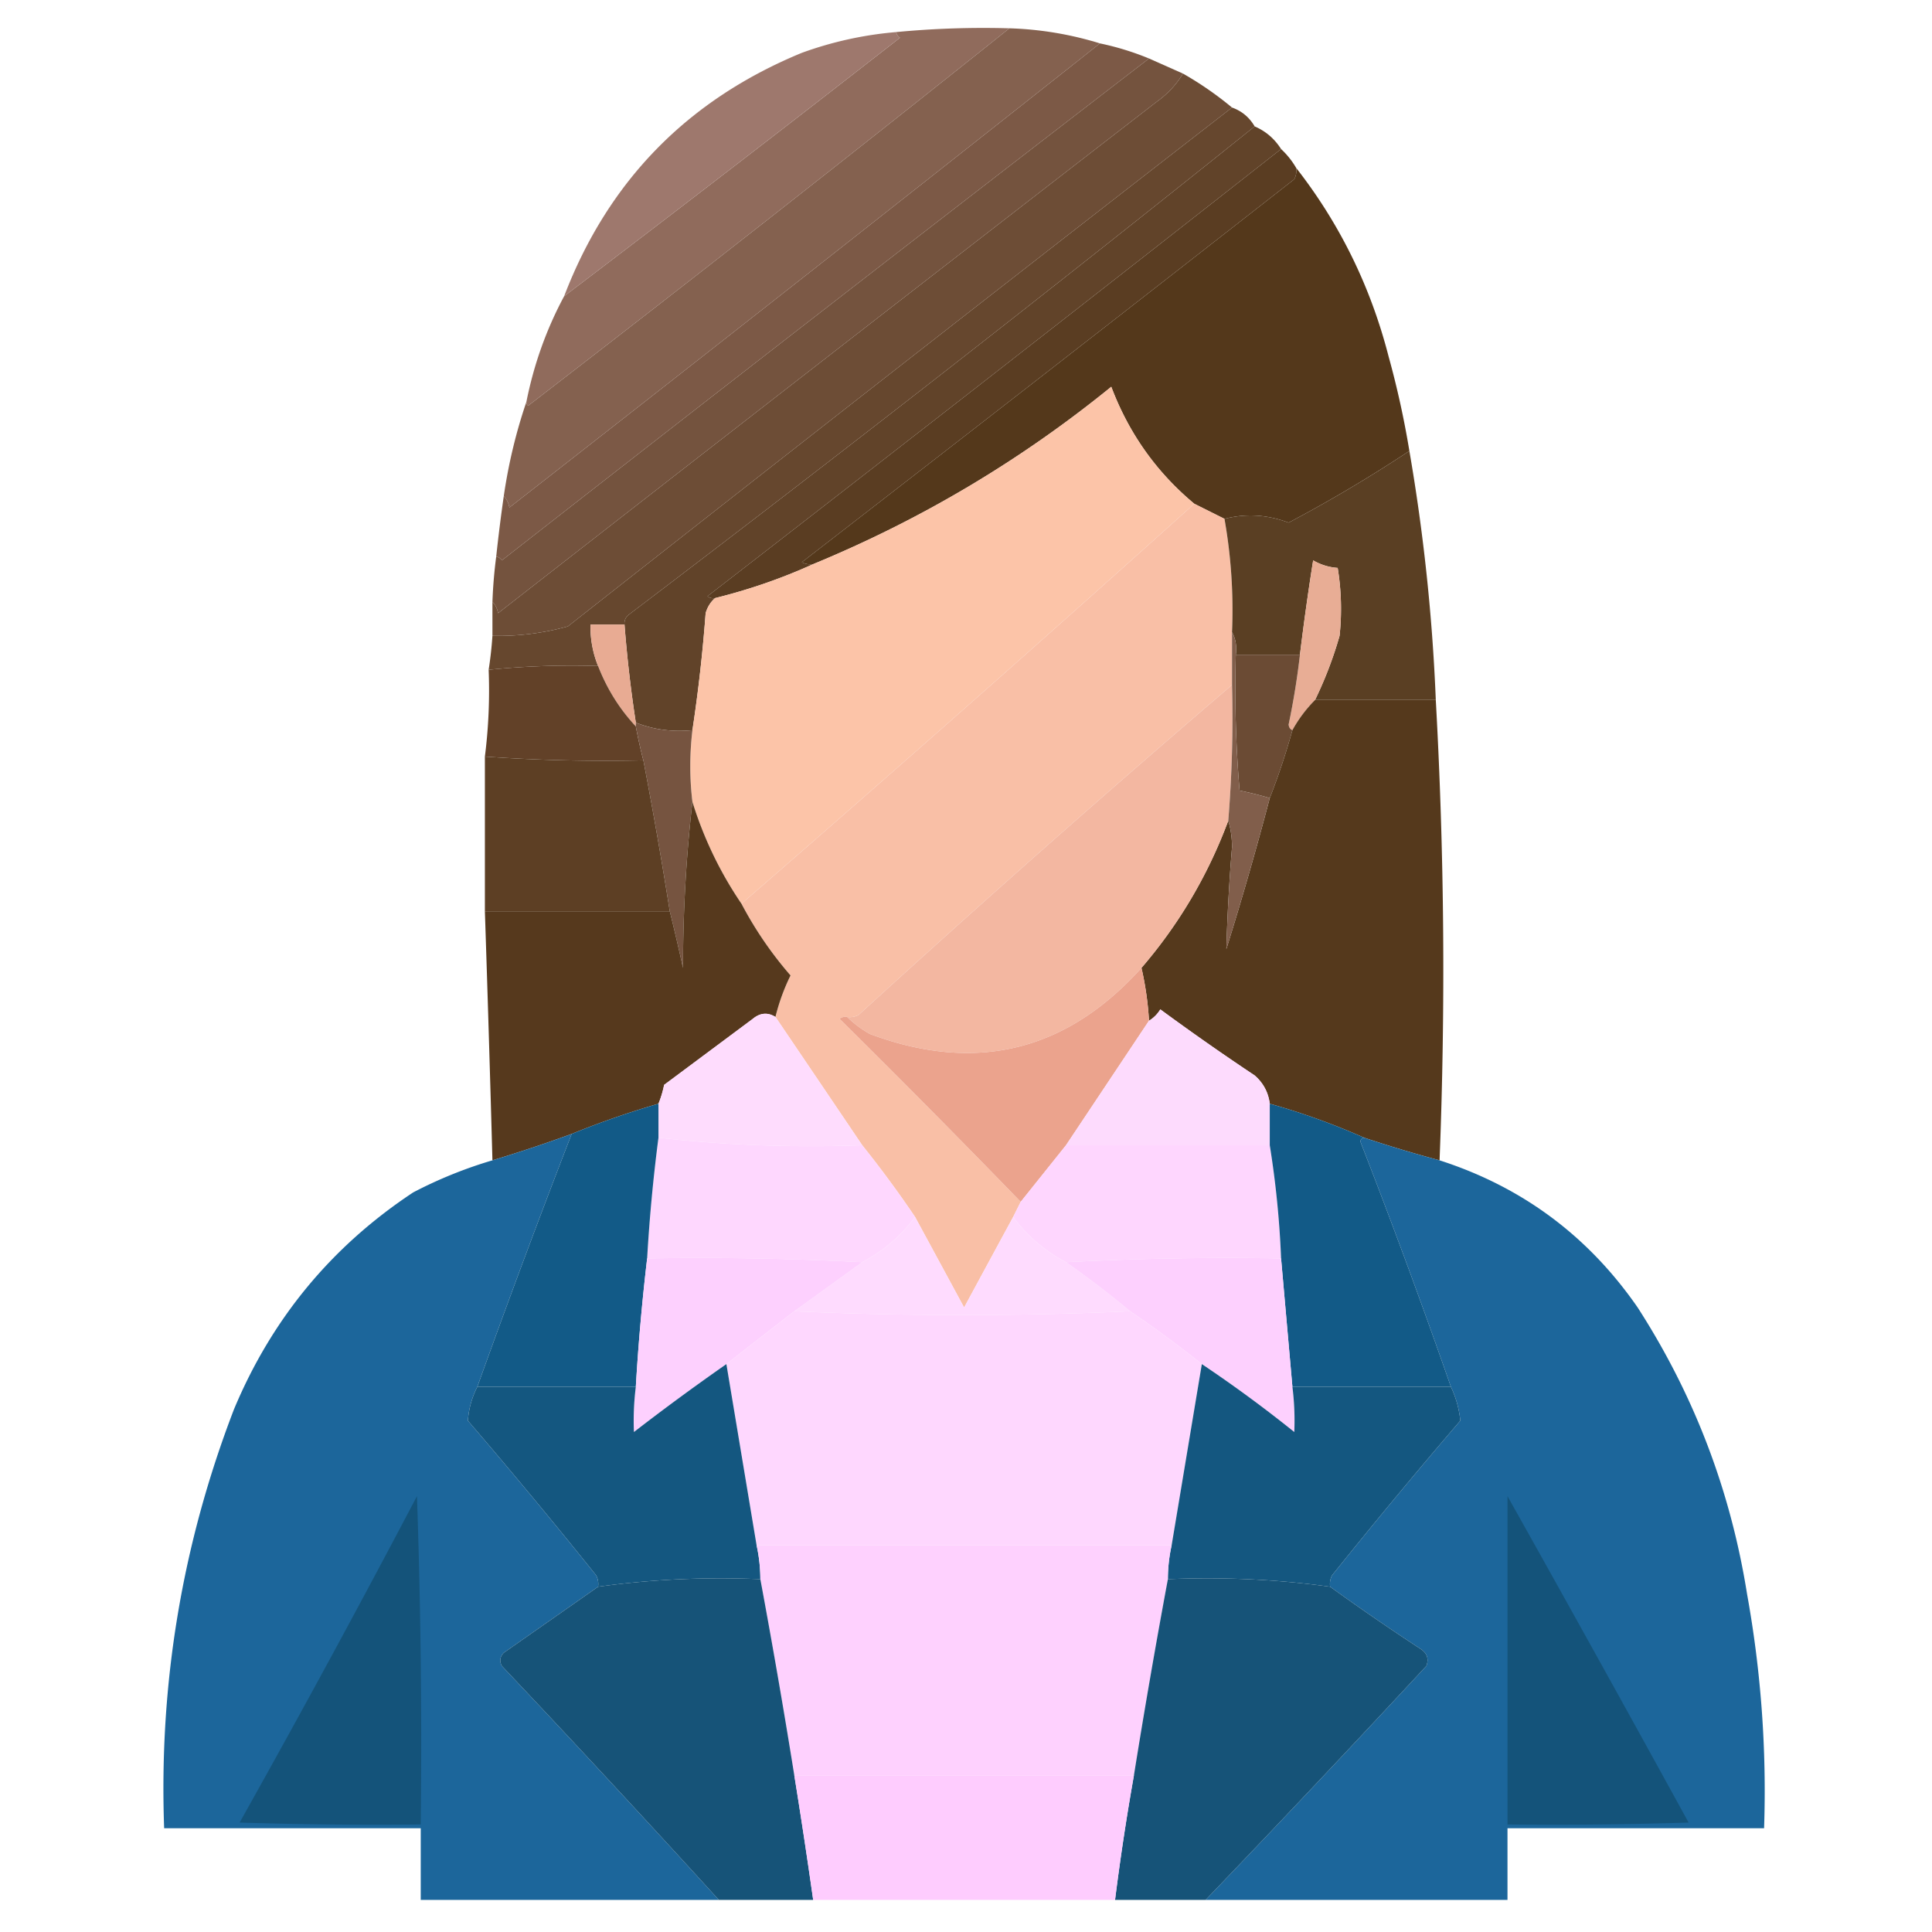 <svg xmlns="http://www.w3.org/2000/svg" width="512" height="512" style="shape-rendering:geometricPrecision;text-rendering:geometricPrecision;image-rendering:optimizeQuality;fill-rule:evenodd;clip-rule:evenodd"><path fill="#906b5c" d="M267.5 7.5a9122.52 9122.52 0 0 1-127.5 100c-.399-.228-.565-.562-.5-1 1.968-9.911 5.302-19.244 10-28a8271.91 8271.91 0 0 0 89-68.5c-.556-.383-.889-.883-1-1.5a243.023 243.023 0 0 1 30-1Z" style="opacity:.997"/><path fill="#84614f" d="M267.5 7.5a90.436 90.436 0 0 1 24 4 29701.73 29701.73 0 0 1-156.5 123c-.232-1.237-.732-2.237-1.5-3 1.254-8.626 3.254-16.959 6-25-.065.438.101.772.5 1a9122.52 9122.52 0 0 0 127.5-100Z" style="opacity:.997"/><path fill="#9b7468" d="M237.5 8.5c.111.617.444 1.117 1 1.5a8271.91 8271.91 0 0 1-89 68.5c11.686-30.52 32.686-52.02 63-64.5a96.813 96.813 0 0 1 25-5.5Z" style="opacity:.968"/><path fill="#7c5946" d="M291.5 11.5a73.368 73.368 0 0 1 13 4 29683.008 29683.008 0 0 0-171.5 133c-.383-.556-.883-.889-1.5-1a458.82 458.82 0 0 1 2-16c.768.763 1.268 1.763 1.5 3a29701.73 29701.73 0 0 0 156.5-123Z" style="opacity:.995"/><path fill="#74533e" d="m304.5 15.5 9 4c-1.739 2.91-4.072 5.41-7 7.5A53819.734 53819.734 0 0 0 132 162.5c-.232-1.237-.732-2.237-1.5-3 .146-4.019.479-8.019 1-12 .617.111 1.117.444 1.5 1a29683.008 29683.008 0 0 1 171.5-133Z" style="opacity:.997"/><path fill="#6d4d36" d="M313.5 19.5a90.034 90.034 0 0 1 13 9 32555.423 32555.423 0 0 0-176 137.5 68.944 68.944 0 0 1-20 2.5v-9c.768.763 1.268 1.763 1.5 3A53819.734 53819.734 0 0 1 306.5 27c2.928-2.09 5.261-4.59 7-7.5Z" style="opacity:.998"/><path fill="#66472e" d="M326.5 28.5c2.589.92 4.589 2.586 6 5a7796.543 7796.543 0 0 1-166 129.5c-.752.671-1.086 1.504-1 2.5h-9a27.43 27.43 0 0 0 2 11c-9.75-.306-19.416.027-29 1 .463-2.982.796-5.982 1-9a68.944 68.944 0 0 0 20-2.5 32555.423 32555.423 0 0 1 176-137.5Z" style="opacity:.998"/><path fill="#614329" d="M332.5 33.5c2.927 1.257 5.261 3.257 7 6a26760.78 26760.78 0 0 1-152 118.5 2.428 2.428 0 0 0 2 .5c-1.187 1.034-2.02 2.367-2.5 4a407.352 407.352 0 0 1-3.5 31c-5.307.526-10.307-.14-15-2a345.222 345.222 0 0 1-3-26c-.086-.996.248-1.829 1-2.5a7796.543 7796.543 0 0 0 166-129.5Z" style="opacity:.999"/><path fill="#5a3d22" d="M339.5 39.5a21.62 21.62 0 0 1 4 5 4.934 4.934 0 0 1-.5 3A30278.558 30278.558 0 0 1 212.5 149a4.934 4.934 0 0 0 3 .5c-8.304 3.769-16.971 6.769-26 9a2.428 2.428 0 0 1-2-.5 26760.78 26760.78 0 0 0 152-118.5Z" style="opacity:.998"/><path fill="#54381b" d="M343.5 44.5c11.576 14.822 19.743 31.489 24.5 50a239.17 239.17 0 0 1 5.5 25 377.725 377.725 0 0 1-32 19c-5.694-2.133-11.361-2.466-17-1l-8-4c-10.015-8.339-17.349-18.672-22-31-23.975 19.493-50.308 35.16-79 47a4.934 4.934 0 0 1-3-.5c43.59-33.713 87.09-67.546 130.5-101.5a4.934 4.934 0 0 0 .5-3Z" style="opacity:.997"/><path fill="#fcc4a8" d="M316.5 133.5a9086.23 9086.23 0 0 1-120 106c-5.644-8.29-9.977-17.29-13-27-.758-6.257-.758-12.591 0-19a407.352 407.352 0 0 0 3.5-31c.48-1.633 1.313-2.966 2.5-4 9.029-2.231 17.696-5.231 26-9 28.692-11.84 55.025-27.507 79-47 4.651 12.328 11.985 22.661 22 31Z" style="opacity:1"/><path fill="#f9bfa6" d="m316.5 133.5 8 4a138.444 138.444 0 0 1 2 30v14a4059.887 4059.887 0 0 0-99 87.5 4.934 4.934 0 0 1-3 .5 2.428 2.428 0 0 0-2 .5 3282.459 3282.459 0 0 1 48 48.5l-2 4c-4.305 7.938-8.638 15.938-13 24-4.362-8.062-8.695-16.062-13-24a294.54 294.54 0 0 0-14-19 25447.785 25447.785 0 0 0-23-34 54.483 54.483 0 0 1 4-11 99.593 99.593 0 0 1-13-19 9086.23 9086.23 0 0 0 120-106Z" style="opacity:1"/><path fill="#593e22" d="M373.5 119.5a507 507 0 0 1 7 66h-32a104.272 104.272 0 0 0 6.5-17 67.189 67.189 0 0 0-.5-18 14.828 14.828 0 0 1-6.5-2 696.855 696.855 0 0 0-3.5 25h-17c.295-2.235-.039-4.235-1-6a138.444 138.444 0 0 0-2-30c5.639-1.466 11.306-1.133 17 1a377.725 377.725 0 0 0 32-19Z" style="opacity:.99"/><path fill="#e8ab93" d="M165.5 165.5a345.222 345.222 0 0 0 3 26v1c-4.32-4.624-7.654-9.957-10-16a27.43 27.43 0 0 1-2-11h9Z" style="opacity:1"/><path fill="#e8ad95" d="M348.5 185.5a35.916 35.916 0 0 0-6 8c-.597-.235-.93-.735-1-1.5a202.296 202.296 0 0 0 3-18.5 696.855 696.855 0 0 1 3.5-25 14.828 14.828 0 0 0 6.5 2 67.189 67.189 0 0 1 .5 18 104.272 104.272 0 0 1-6.5 17Z" style="opacity:1"/><path fill="#6b4b34" d="M327.5 173.5h17a202.296 202.296 0 0 1-3 18.5c.07.765.403 1.265 1 1.5a184.69 184.69 0 0 1-6 18 94.977 94.977 0 0 0-8-2 324.95 324.95 0 0 1-1-36Z" style="opacity:1"/><path fill="#55391c" d="M348.5 185.5h32a1285.706 1285.706 0 0 1 1 122 346.263 346.263 0 0 1-20-6 185.25 185.25 0 0 0-25-9c-.377-3.008-1.711-5.508-4-7.5a650.136 650.136 0 0 1-25-17.5c-.788 1.27-1.788 2.27-3 3a85.161 85.161 0 0 0-2-14c9.962-11.582 17.629-24.582 23-39 .663 2.141.997 4.475 1 7a498.758 498.758 0 0 0-1.5 27 906.022 906.022 0 0 0 11.5-40 184.69 184.69 0 0 0 6-18 35.916 35.916 0 0 1 6-8Z" style="opacity:.994"/><path fill="#624128" d="M158.5 176.5c2.346 6.043 5.68 11.376 10 16a126.54 126.54 0 0 0 2 9 452.669 452.669 0 0 1-42-1 139.2 139.2 0 0 0 1-23 218.833 218.833 0 0 1 29-1Z" style="opacity:.997"/><path fill="#f3b7a1" d="M326.5 181.5c.312 12.08-.021 24.08-1 36-5.371 14.418-13.038 27.418-23 39-19.938 22.151-43.938 27.984-72 17.5-2.247-1.277-4.247-2.777-6-4.5a4.934 4.934 0 0 0 3-.5 4059.887 4059.887 0 0 1 99-87.5Z" style="opacity:1"/><path fill="#765440" d="M168.5 191.5c4.693 1.86 9.693 2.526 15 2-.758 6.409-.758 12.743 0 19-1.661 14.459-2.494 29.126-2.5 44a581.455 581.455 0 0 0-3.5-15 1252.16 1252.16 0 0 0-7-40 126.54 126.54 0 0 1-2-9v-1Z" style="opacity:1"/><path fill="#815e4b" d="M326.5 167.5c.961 1.765 1.295 3.765 1 6a324.95 324.95 0 0 0 1 36 94.977 94.977 0 0 1 8 2 906.022 906.022 0 0 1-11.5 40c.254-8.978.754-17.978 1.5-27-.003-2.525-.337-4.859-1-7a334.103 334.103 0 0 0 1-36v-14Z" style="opacity:1"/><path fill="#5b3d22" d="M128.5 200.5a452.669 452.669 0 0 0 42 1 1252.16 1252.16 0 0 1 7 40h-49v-41Z" style="opacity:.987"/><path fill="#56391d" d="M183.5 212.5c3.023 9.71 7.356 18.71 13 27a99.593 99.593 0 0 0 13 19 54.483 54.483 0 0 0-4 11c-2.044-1.278-4.044-1.112-6 .5L176 287.5a27.603 27.603 0 0 1-1.5 5 234.563 234.563 0 0 0-23 8 387.555 387.555 0 0 1-21 7c-.602-22.002-1.269-44.002-2-66h49a581.455 581.455 0 0 1 3.5 15c.006-14.874.839-29.541 2.5-44Z" style="opacity:.998"/><path fill="#eba38d" d="M302.5 256.5a85.161 85.161 0 0 1 2 14l-22 33-12 15a3282.459 3282.459 0 0 0-48-48.5 2.428 2.428 0 0 1 2-.5c1.753 1.723 3.753 3.223 6 4.5 28.062 10.484 52.062 4.651 72-17.5Z" style="opacity:1"/><path fill="#fedcfd" d="M205.5 269.5a25447.785 25447.785 0 0 1 23 34c-18.364.653-36.364-.013-54-2v-9a27.603 27.603 0 0 0 1.5-5l23.5-17.5c1.956-1.612 3.956-1.778 6-.5Z" style="opacity:1"/><path fill="#fddbfd" d="M336.5 292.5v11h-54l22-33c1.212-.73 2.212-1.73 3-3a650.136 650.136 0 0 0 25 17.5c2.289 1.992 3.623 4.492 4 7.5Z" style="opacity:1"/><path fill="#1c669b" d="M151.5 300.5a2862.258 2862.258 0 0 0-25 67c-1.458 2.89-2.291 5.89-2.5 9a1569.11 1569.11 0 0 1 34 41c.483.948.649 1.948.5 3a17542.182 17542.182 0 0 1-25 17.5c-1.017 1.049-1.184 2.216-.5 3.5a4478.9 4478.9 0 0 1 57.5 62h-79v-19h-68c-1.395-38.298 4.772-75.298 18.5-111 10.034-24.027 25.868-43.194 47.5-57.5a116.487 116.487 0 0 1 21-8.5 387.555 387.555 0 0 0 21-7ZM361.5 301.5a346.263 346.263 0 0 0 20 6c21.882 7.042 39.382 20.042 52.5 39 14.972 23.241 24.639 48.574 29 76a293.188 293.188 0 0 1 4.5 62h-68v19h-80a5157.883 5157.883 0 0 0 58.5-62c.711-1.867.211-3.367-1.5-4.5a620.424 620.424 0 0 1-24-16.5 4.934 4.934 0 0 1 .5-3 1569.11 1569.11 0 0 1 34-41c-.301-3.079-1.134-6.079-2.5-9a1903.32 1903.32 0 0 0-24-65c.124-.607.457-.94 1-1Z" style="opacity:1"/><path fill="#fed7fe" d="M174.5 301.5c17.636 1.987 35.636 2.653 54 2a294.54 294.54 0 0 1 14 19c-3.687 5.012-8.354 9.012-14 12a813 813 0 0 0-57-1 445.996 445.996 0 0 1 3-32Z" style="opacity:1"/><path fill="#fed6fe" d="M282.5 303.5h54a250.77 250.77 0 0 1 3 30 813 813 0 0 0-57 1c-5.646-2.988-10.313-6.988-14-12l2-4 12-15Z" style="opacity:1"/><path fill="#125a87" d="M174.5 292.5v9a445.996 445.996 0 0 0-3 32 583.952 583.952 0 0 0-3 34h-42a2862.258 2862.258 0 0 1 25-67 234.563 234.563 0 0 1 23-8Z" style="opacity:1"/><path fill="#fedbfe" d="M242.5 322.5c4.305 7.938 8.638 15.938 13 24 4.362-8.062 8.695-16.062 13-24 3.687 5.012 8.354 9.012 14 12a250.264 250.264 0 0 1 17 13 990.872 990.872 0 0 1-89 0l18-13c5.646-2.988 10.313-6.988 14-12Z" style="opacity:1"/><path fill="#125a87" d="M336.5 292.5a185.25 185.25 0 0 1 25 9c-.543.06-.876.393-1 1a1903.32 1903.32 0 0 1 24 65h-42l-3-34a250.77 250.77 0 0 0-3-30v-11Z" style="opacity:1"/><path fill="#fdd0fe" d="M171.5 333.5a813 813 0 0 1 57 1l-18 13a5829.775 5829.775 0 0 0-18 14 621.439 621.439 0 0 0-24.5 18 71.59 71.59 0 0 1 .5-12 583.952 583.952 0 0 1 3-34ZM282.5 334.5a813 813 0 0 1 57-1l3 34a71.59 71.59 0 0 1 .5 12 347.628 347.628 0 0 0-24.5-18 304.433 304.433 0 0 0-19-14 250.264 250.264 0 0 0-17-13Z" style="opacity:1"/><path fill="#fed7fe" d="M210.5 347.5a990.872 990.872 0 0 0 89 0 304.433 304.433 0 0 1 19 14l-8 48h-110l-8-48a5829.775 5829.775 0 0 1 18-14Z" style="opacity:1"/><path fill="#145780" d="m192.5 361.5 8 48a41.73 41.73 0 0 1 1 9c-14.577-.623-28.911.044-43 2a4.934 4.934 0 0 0-.5-3 1569.11 1569.11 0 0 0-34-41c.209-3.11 1.042-6.11 2.5-9h42a71.59 71.59 0 0 0-.5 12 621.439 621.439 0 0 1 24.5-18ZM318.5 361.5a347.628 347.628 0 0 1 24.5 18 71.59 71.59 0 0 0-.5-12h42c1.366 2.921 2.199 5.921 2.5 9a1569.11 1569.11 0 0 0-34 41 4.934 4.934 0 0 0-.5 3c-14.089-1.956-28.423-2.623-43-2a41.73 41.73 0 0 1 1-9l8-48Z" style="opacity:1"/><path fill="#fed1fe" d="M200.5 409.5h110a41.73 41.73 0 0 0-1 9 2103.488 2103.488 0 0 0-9 52h-90a2103.488 2103.488 0 0 0-9-52 41.73 41.73 0 0 0-1-9Z" style="opacity:1"/><path fill="#165378" d="M201.5 418.5a2103.488 2103.488 0 0 1 9 52 1693.654 1693.654 0 0 1 5 33h-25a4478.9 4478.9 0 0 0-57.5-62c-.684-1.284-.517-2.451.5-3.5 8.362-5.843 16.696-11.676 25-17.5 14.089-1.956 28.423-2.623 43-2ZM309.5 418.5c14.577-.623 28.911.044 43 2a620.424 620.424 0 0 0 24 16.5c1.711 1.133 2.211 2.633 1.5 4.5a5157.883 5157.883 0 0 1-58.5 62h-24a655.623 655.623 0 0 1 5-33 2103.488 2103.488 0 0 1 9-52Z" style="opacity:1"/><path fill="#14537a" d="M110.5 396.5a1893.431 1893.431 0 0 1 1 87c-16.004.167-32.004 0-48-.5a3627.376 3627.376 0 0 0 47-86.5ZM399.5 396.5a10475.039 10475.039 0 0 1 48 86.5c-15.997.5-31.997.667-48 .5v-87Z" style="opacity:1"/><path fill="#feccfe" d="M210.5 470.5h90a655.623 655.623 0 0 0-5 33h-80a1693.654 1693.654 0 0 0-5-33Z" style="opacity:1"/></svg>